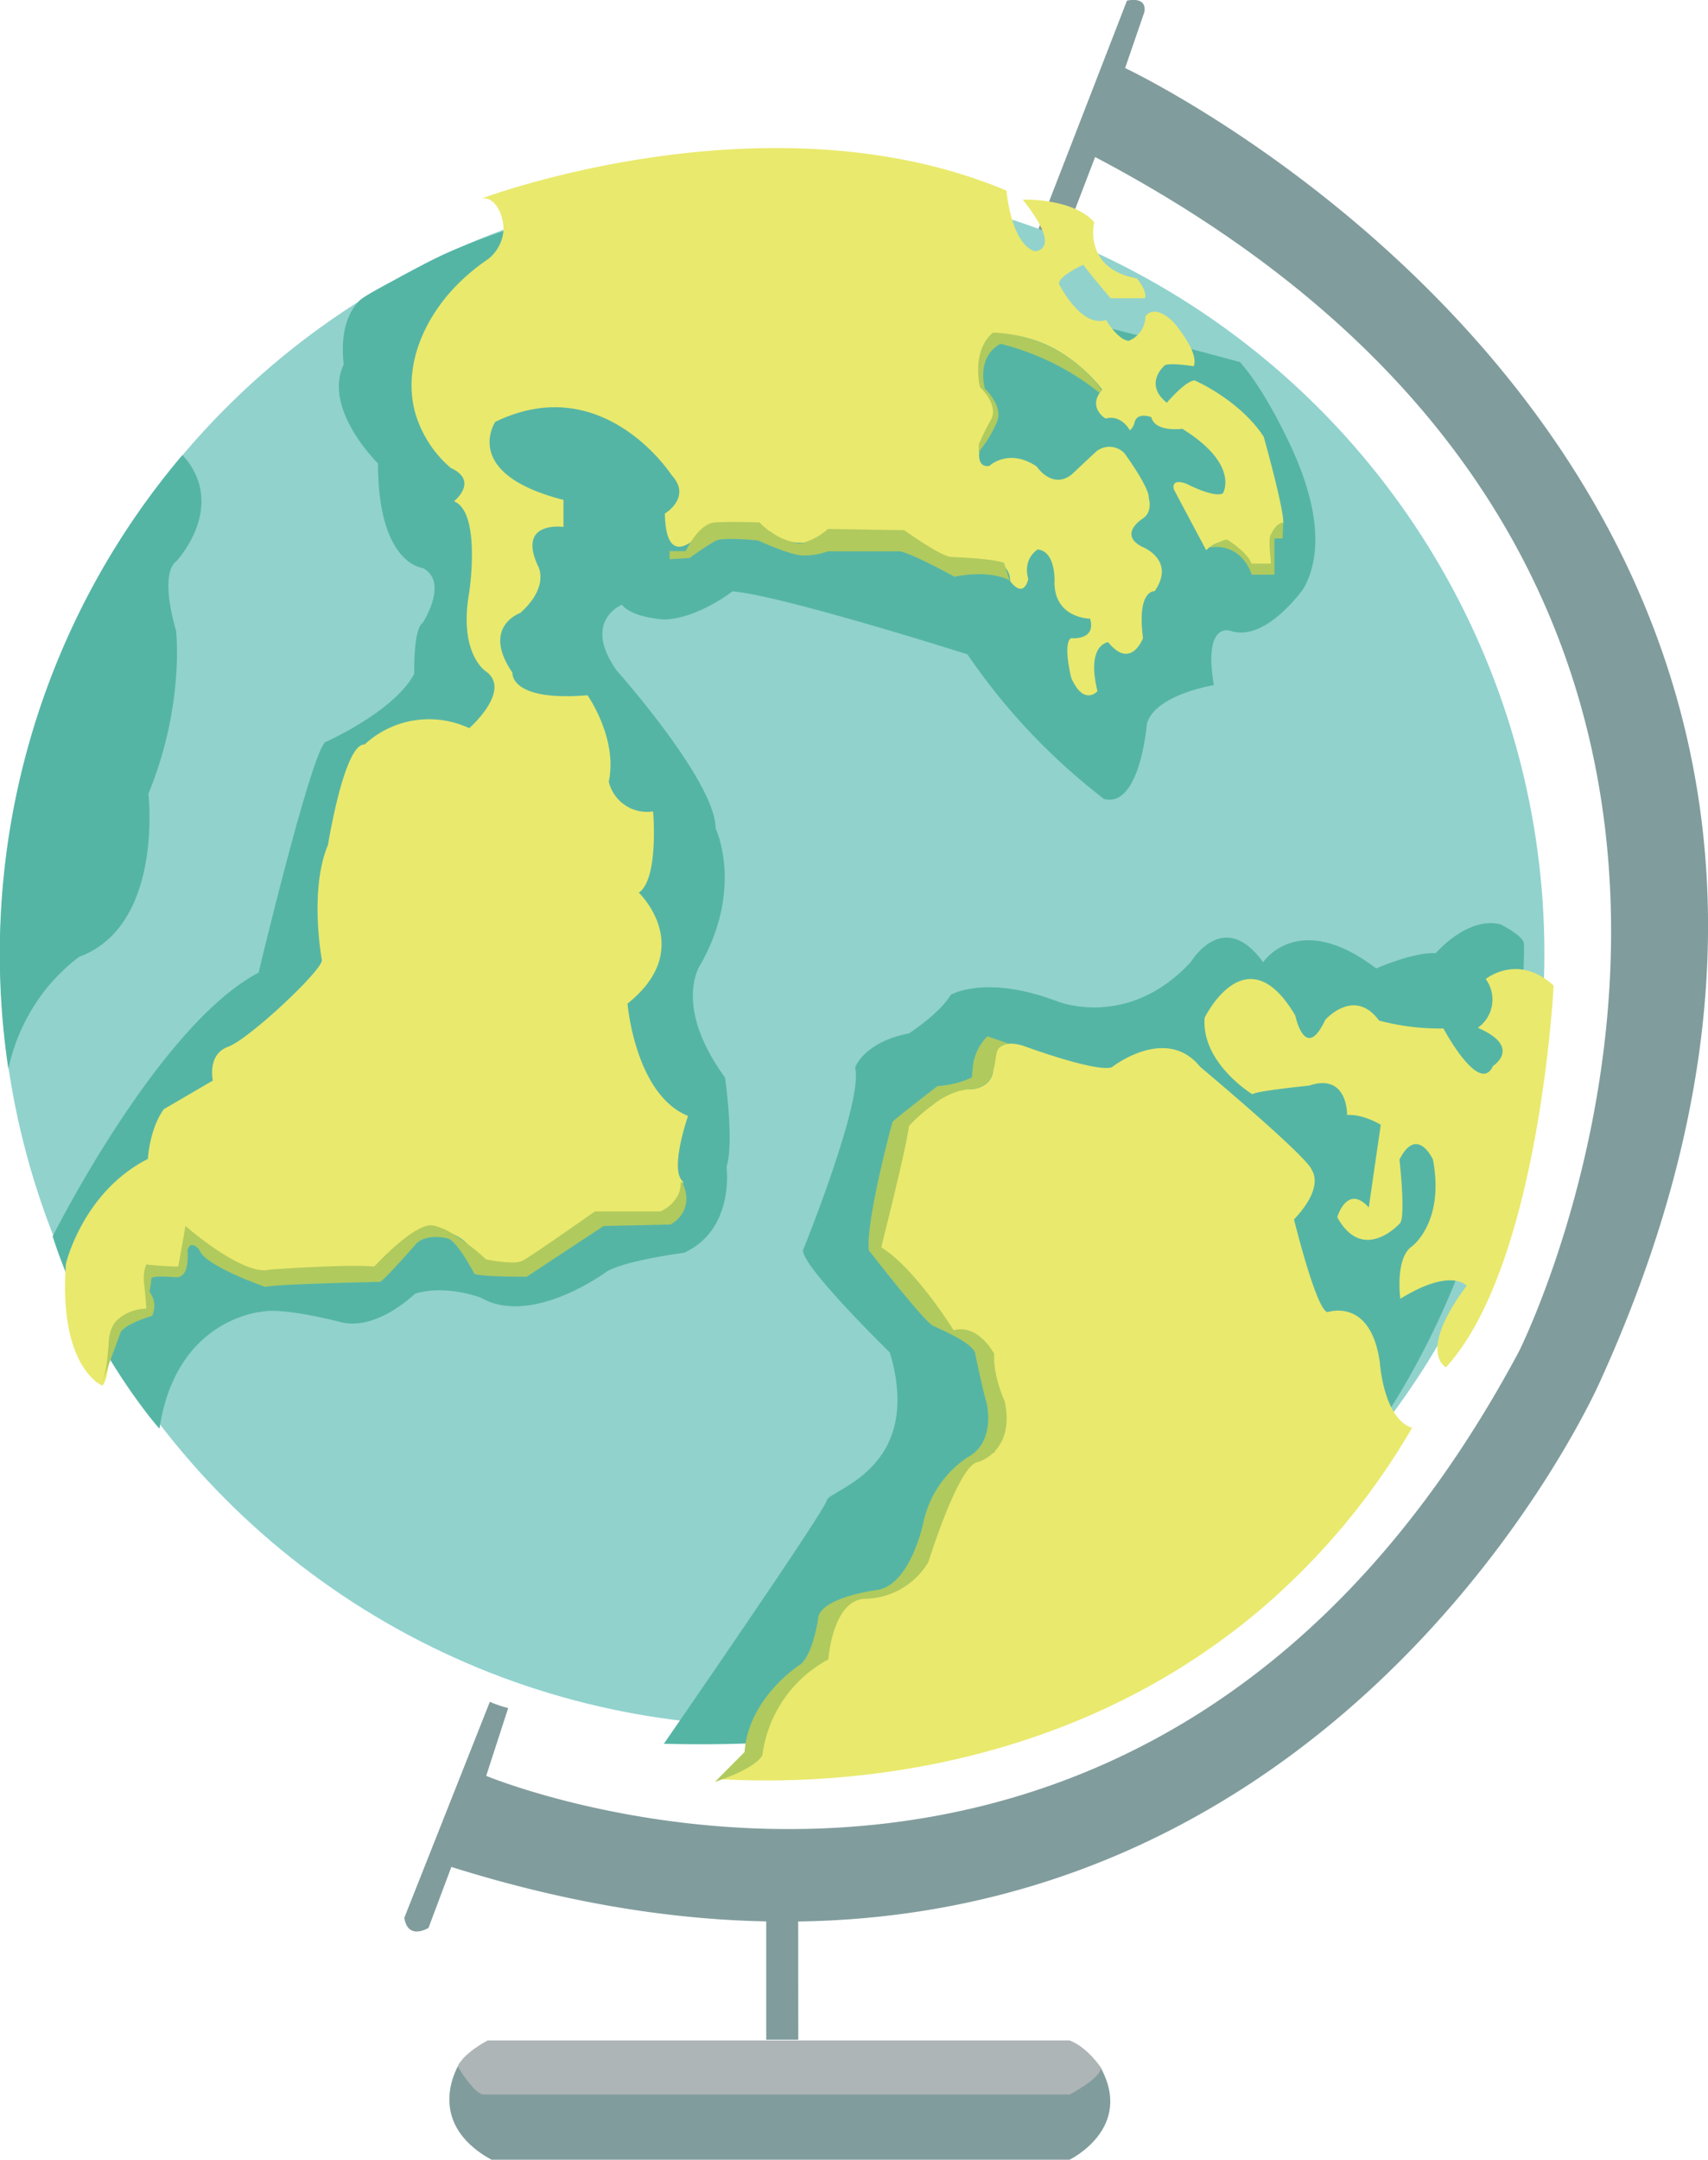 <svg id="Calque_1" data-name="Calque 1" xmlns="http://www.w3.org/2000/svg" viewBox="0 0 336.37 425.25"><defs><style>.cls-1{fill:#91d2cd;}.cls-2{fill:#55b5a5;}.cls-3{fill:#819c9d;}.cls-4{fill:#e9e96d;}.cls-5{fill:#b0ca5e;}.cls-6{fill:#8e8e8e;}.cls-7{fill:#aeb5b6;}</style></defs><title>globebedroom</title><circle class="cls-1" cx="152.08" cy="187.8" r="152.07"/><path class="cls-2" d="M355,395.85a13.63,13.63,0,0,1,3.24,5.52c2.32,7.89-3.95,14.86-4.48,15.44,0,0-3.41,1.7,0,13.65,0,0,1.71,14.68-5.46,32.09,0,0,3.07,25.95-13.66,32.1a37.35,37.35,0,0,0-6.78,6.69,38,38,0,0,0-7.13,15.36,152.28,152.28,0,0,1,18.37-98.17A150.94,150.94,0,0,1,355,395.85Z" transform="translate(-319.08 -306.24)"/><path class="cls-2" d="M329.45,549.68s20.77-41.54,40.55-51.92c0,0,10.88-45.49,13.35-45.49,0,0,13.35-5.94,17.31-13.35,0,0-.21-8.81,1.64-10,0,0,5.32-8.09,0-10.86,0,0-8.78-.7-8.78-20.57,0,0-10.93-10.67-6.75-19.49-.83-7.34,1.48-10.8,2.84-12.29.6-.65,1.18-1.12,6.33-3.9,5.37-2.9,8.05-4.35,10.91-5.65,0,0,5.47-2.47,11.43-4.43,8.64-2.84,67,4.63,145,25.8,3,3.41,6.4,8.95,9.75,16,4.3,9.06,7.43,20.21,2.79,28.57,0,0-7.43,10.68-14.4,8.36,0,0-5.4-2-3.29,10.69,0,0-11.6,1.84-13.19,7.64,0,0-1.32,16.62-8.44,14.77a123.76,123.76,0,0,1-26.9-28.48s-36.51-11.6-46.27-12.4c0,0-6.73,5.28-13.33,5.54,0,0-6.33-.26-8.44-2.9,0,0-7.91,3.17-1.05,12.92,0,0,19.51,21.89,19.51,31.12,0,0,5.54,11.61-2.9,26.64,0,0-5.8,7.91,4.75,22.42,0,0,1.83,12.62.29,17.61,0,0,1.69,12.29-8.37,16.89,0,0-12,1.54-15.43,3.84,0,0-14.59,10.75-24.57,5,0,0-6.91-2.68-13-.77,0,0-7.62,7.5-14.75,5.54,0,0-11.2-2.93-15.39-2,0,0-16.89,1.19-20.16,23C350.43,587.63,336.42,571.43,329.45,549.68Z" transform="translate(-319.08 -306.24)"/><path class="cls-2" d="M449.82,649.59s31.67-45.79,32.09-47.93,19.26-6,12.42-29.1c0,0-17.12-16.69-17.12-20.12,0,0,12-29.53,10.27-36,0,0,1.68-5,10.59-6.72,0,0,6.07-3.9,8.24-7.59,0,0,6.73-4.13,21.06,1.3,0,0,13.89,5.64,26.27-7.82,0,0,6.39-10.76,14.2.1,0,0,6.86-10.52,22.27,1.21,0,0,7.38-3.26,11.72-3,0,0,6.3-7.38,12.81-5.65,0,0,4.34,2.17,4.56,3.69S621.41,654.34,449.82,649.59Z" transform="translate(-319.08 -306.24)"/><path class="cls-3" d="M523.59,351.3l6.19-15.93,11.24-29s3.93-1,3.44,2.21l-3.8,11.06s174.12,81.73,93.48,258.73c0,0-64.24,146.41-226.17,95.47l-4.5,12s-4.08,2.55-4.76-2l16.84-42.51a24,24,0,0,0,3.61,1.23l-4.33,13.35S544.64,710,618.21,572.36c0,0,76.15-151.12-83.46-235.2l-6.16,16.08Z" transform="translate(-319.08 -306.24)"/><path class="cls-4" d="M413.9,345.34s56.43-21.3,103.39-1.57c0,0,.87,10.33,5.52,11.93,0,0,5.89.19-2.31-10.15,0,0,9.8-.37,14.08,4.45,0,0-2.32,9.09,8.38,11.05,0,0,2.14,2.49,1.6,3.92h-6.77s-4.81-5.7-5.35-6.6c0,0-4.81,2.14-4.81,3.75,0,0,4.28,8.73,9.27,7.13,0,0,2.31,3.92,4.45,4.1a5.2,5.2,0,0,0,3.3-4.81s1.59-2.69,5.51,1.1c0,0,5.18,5.92,4,8.71,0,0-5.58-.88-5.87,0,0,0-4,3.52.58,7.19,0,0,3.58-4.25,5.46-4.4,0,0,8.84,3.79,13.62,11.09,0,0,4.11,14.6,3.85,17.12a5.52,5.52,0,0,0-1.85,2.1,8.26,8.26,0,0,0-.58,3.82,19.18,19.18,0,0,0,.08,1.94,6.38,6.38,0,0,1-1.91.49,6.19,6.19,0,0,1-2.51-.27,11.22,11.22,0,0,0-1.72-2.49,11,11,0,0,0-2.81-2.18,7,7,0,0,0-1.75.42,6.43,6.43,0,0,0-2.13,1.39s-6.22-11.69-6.34-11.93-.61-2.32,2.56-1.1c0,0,5.38,2.81,7.08,1.83,0,0,3.42-5.62-8-12.7,0,0-5.35.75-6.11-2.29,0,0-2.58-1.05-3.24.85,0,0-.29,1.34-1,1.72,0,0-1.62-3.15-4.76-2.29,0,0-3.71-2.19-.67-5.71,0,0-7.8-10.85-20.08-10.85a8.08,8.08,0,0,0-3.67,4.24,8.26,8.26,0,0,0,.47,6.53,6.05,6.05,0,0,1,2,3.19c.76,3.4-2.07,6-2.19,6.12s-2.29,6.29,1.24,5.81c0,0,3.8-3.62,9.33.1,0,0,3,4.57,6.85,1.62l4.67-4.38a4.09,4.09,0,0,1,5.8.19s5,6.85,4.76,8.85c0,0,.86,2.67-1.23,4,0,0-4.86,3.05-.1,5.52,0,0,6.76,2.57,2.48,8.76,0,0-3.53-.38-2.29,9.23,0,0-2.35,6.37-6.86.81,0,0-4.37.37-2.11,9.64,0,0-2.65,3.07-5.17-2.63,0,0-1.72-6.88,0-7.81,0,0,5,.53,3.71-3.84,0,0-6.89,0-7-7,0,0,.4-6.22-3.31-6.62,0,0-3,1.72-1.85,5.83,0,0-.8,4-3.58.4,0,0,.27-3.71-4.24-4.11,0,0-10.85,1.06-14.43-4l-17.61-1a8.93,8.93,0,0,1-10.74-.5s-7.55-3.53-13.76,0c0,0-7,8.39-7.21-3.69,0,0,5.37-3.19,1.34-7.55,0,0-13.42-20.84-34.73-10.51,0,0-6.92,10.18,13.42,15.37V410s-9.23-1.34-5,7.72c0,0,2.35,4-3.53,9.23,0,0-7.72,2.69-1.51,11.75,0,0-.67,5.7,14.77,4.44,0,0,6,8.48,4.19,17a7.75,7.75,0,0,0,8.73,5.87s1.17,13.27-2.81,16c0,0,11.43,10.92-2.23,21.85,0,0,1.49,17.89,11.92,22.11,0,0-3.73,10.68-1,12.91,0,0,0,7-6.46,6l-10.18.1-13.66,10.09c-.37.19-4.42,2.31-8.41.21a8.8,8.8,0,0,1-3.83-4.19,8.38,8.38,0,0,0-6.75-2.44,7.36,7.36,0,0,0-3.41,1.48,40.85,40.85,0,0,0-4.62,2.79,42.36,42.36,0,0,0-4,3.21l-21.39,1a29.53,29.53,0,0,1-14.29-8.38c-.12.23-.23.47-.34.72a12.11,12.11,0,0,0-.9,5.65,5.52,5.52,0,0,1-2.13,1.12,6.27,6.27,0,0,1-5-1,9.61,9.61,0,0,0-.24,1.25c-.24,2,.18,3,.26,5.45,0,.43,0,1.11,0,2a9.24,9.24,0,0,0-3.35.73,5.91,5.91,0,0,0-4,4.59s-.17,8.65-1.66,9.81c0,0-8.65-3.49-7.16-24,0,0,3.33-14.14,16.14-20.63,0,0,.33-6,3.16-9.81L361,519s-1.16-5.15,3-6.65,19-15.47,18.46-17.13c0,0-2.54-13.77,1.21-22.6,0,0,3.21-20.06,7.22-19.79a18.66,18.66,0,0,1,20.6-3.21s8.56-7.49,3.21-11.24c0,0-5.35-3.47-3.21-15.51,0,0,2.4-15.78-3-17.92,0,0,5-4-.65-6.58a22.62,22.62,0,0,1-7.09-11.2c-2.6-10.26,3.11-22.26,14.47-29.92a8,8,0,0,0,3-5.44c.18-2.74-1.29-6.12-3.37-6.48A2.36,2.36,0,0,0,413.9,345.34Z" transform="translate(-319.08 -306.24)"/><path class="cls-4" d="M461.34,656.59a18.78,18.78,0,0,0,6.3-5.53,22.27,22.27,0,0,0,2.84-6.17c1.17-3.16,3.83-7.31,10.41-11.37a33.44,33.44,0,0,0,2.1-6.17,10.36,10.36,0,0,1,1.14-3.43,8.08,8.08,0,0,1,3.39-3,16.48,16.48,0,0,0,9.67-3A17.17,17.17,0,0,0,504,606.09a60.71,60.71,0,0,0,2.92-5.7c1.38-3.11,1.67-4.51,3.08-5.89a8.79,8.79,0,0,1,4.89-2.26,37,37,0,0,0,1.24-4.66,18.31,18.31,0,0,0,.43-3.27,15.62,15.62,0,0,0-.21-2.89,17.73,17.73,0,0,1-1.68-4.09,25.93,25.93,0,0,1-.54-3.16c-.33-1.66-1.85-3.85-7.28-6q-7.12-8.17-14.26-16.33A120,120,0,0,0,495,537.45c.56-5.32.42-7.62,2-10.28,2.43-4.18,7.11-6,10.6-6.86,2.65.91,5.2.23,6.4-1.4a3.83,3.83,0,0,0,.65-2.53s-.69-6.71,6.57-4c0,0,13.81,5.06,16.82,4,0,0,10.66-8.42,17.41-.07,0,0,21.68,18.15,22,20.39,0,0,2.57,3.22-3.53,9.64,0,0,4.43,18.09,6.63,18.26,0,0,8.53-3,10.28,10,0,0,.73,11,6.34,12.78a137.83,137.83,0,0,1-29.83,35.75C526.2,658,476.65,657.38,461.34,656.59Z" transform="translate(-319.08 -306.24)"/><path class="cls-4" d="M625.05,500.3s-2.78,55-21.2,75.16c0,0-5.78-2.83,4.07-16.06,0,0-3-3.64-13.06,2.57,0,0-1.09-7.92,2.24-10.28,0,0,6.54-4.71,4.18-17.13,0,0-3.12-6.85-6.59,0,0,0,1.33,11.78,0,12.64,0,0-7.19,7.92-12.25-1.29,0,0,1.92-6.64,6.21-1.92,0,0,1.07-7.5,2.36-16.28,0,0-3.43-2.14-6.64-1.92,0,0,.21-8.36-7.5-5.79,0,0-10.7,1.07-11.13,1.72,0,0-10.13-6.17-9.42-15.09,0,0,8.2-16.85,17.85-.43,0,0,1.93,9.35,5.9.85,0,0,5.71-6.52,10.6.14a46.44,46.44,0,0,0,12.68,1.56s7.08,13.32,9.77,7.37c0,0,5.81-3.69-3-7.51a6.8,6.8,0,0,0,1.55-9.6S618,493.84,625.05,500.3Z" transform="translate(-319.08 -306.24)"/><path class="cls-5" d="M339,579a20,20,0,0,0,1.22-5.27c.08-.9.18-1.8.25-2.71a9.8,9.8,0,0,1,.43-2.79,6.06,6.06,0,0,1,1-1.82,8.52,8.52,0,0,1,3-1.93,8.29,8.29,0,0,1,3-.54c-.14-2-.28-3.51-.42-4.79a8.27,8.27,0,0,1,0-2.45,8.12,8.12,0,0,1,.4-1.48c.75.08,1.51.15,2.29.21,1.38.11,2.72.18,4,.21,0,0,.86-4.57,1.43-8,0,0,11.44,10,16.59,8.58,0,0,16.3-1.15,20.59-.58,0,0,8.58-9.43,12-8a12.08,12.08,0,0,1,3.73,1.72,42.34,42.34,0,0,1,6.28,4.85s5.43,1.15,7.15.29,14.3-9.72,14.3-9.72h12.87a7,7,0,0,0,3.72-3.72c.39-1.16.23-2.11.43-2.13s1.61,2.63.66,5.26a6,6,0,0,1-2.81,3.16l-13.15.29-15.16,10s-9.15,0-10.3-.58c0,0-3.62-7-5.46-7,0,0-4.46-1.18-6.43,1.58,0,0-6,6.82-6.69,7,0,0-20.73.43-22.57,1,0,0-12.07-4.17-13-7.3,0,0-1.7-2.23-2.36.13,0,0,.66,5.52-2.36,5.25,0,0-4.73-.39-4.73.27a23.65,23.65,0,0,1-.39,2.62,4.5,4.5,0,0,1,.53,4.72s-5,1.45-6.17,3.15Z" transform="translate(-319.08 -306.24)"/><path class="cls-5" d="M459.88,657.09s7.52-2.33,9.33-5.18a25.06,25.06,0,0,1,13-18.93s.78-11.41,7-11.93a14.82,14.82,0,0,0,12.71-7.25s6-19.45,9.85-19.71c0,0,7.26-2.07,5.18-11.92,0,0-2.33-4.93-2.07-9.34,0,0-3.11-6-8-4.66,0,0-7.52-12.19-14.26-16.33,0,0,5.19-20.49,5.45-23.86a31.49,31.49,0,0,1,4.66-4.14,15.32,15.32,0,0,1,5-2.71,13.3,13.3,0,0,1,3.25-.49,4.62,4.62,0,0,0,3-1.73,4.41,4.41,0,0,0,.53-1.26c.93-3,.51-4.33,1.47-5.23a2.68,2.68,0,0,1,1.82-.65l-4.26-1.49a10,10,0,0,0-2.88,6.11l-.18,2a18.43,18.43,0,0,1-6.75,1.69s-8.64,6.64-8.85,7.06-5.35,19.82-4.69,25.29c0,0,10.83,14,12.64,14.86s8.35,3.6,8.35,5.72c0,0,1.41,6.78,2.18,9.39,0,0,2,7.72-3.75,10.8a20.52,20.52,0,0,0-8.62,12.56s-2.55,12.87-9.47,13.6c0,0-10.61,1.4-11.29,5.36,0,0-.88,6.83-3.41,9.17,0,0-10.33,6.43-11.11,17.33Z" transform="translate(-319.08 -306.24)"/><path class="cls-5" d="M450.94,414.76h3.19s2.47-5.43,5.75-5.65,8.77,0,8.77,0a14.16,14.16,0,0,0,7.94,4.18,12.64,12.64,0,0,0,5.55-2.9l15,.24s6.84,4.91,9.12,5.27c0,0,8.39.28,10.56,1.18l1.08,3.44s-3.43-2.17-10.84-.72c0,0-9.76-5.37-11.2-5H482.11a13.24,13.24,0,0,1-5.22.8c-2.63-.23-8.49-2.93-8.49-2.93s-7-.75-8.41.07a59.64,59.64,0,0,0-5.11,3.38l-3.94.23Z" transform="translate(-319.08 -306.24)"/><path class="cls-5" d="M511.86,393.69c.22-.5.44-1,.68-1.51.53-1.13,1.08-2.2,1.64-3.2,0,0,1.92-2.49-2.11-6.52,0,0-1.77-7.09,2.57-10.73a27.65,27.65,0,0,1,9.49,2A28.34,28.34,0,0,1,536.05,383l-.45.58a50.62,50.62,0,0,0-19.48-9.64,6.15,6.15,0,0,0-1.81,1.43c-2.43,2.82-1.41,6.86-1.26,7.43,0,0,3.7,3.39,2.37,6.52-.28.66-.61,1.35-1,2.06a24.69,24.69,0,0,1-2.59,3.85Z" transform="translate(-319.08 -306.24)"/><path class="cls-5" d="M557,414.12s3.31-1.84,3.75-1.62,4.19,2.72,4.78,4.71h3.9s-.73-5.15,0-5.81c0,0,.81-2.06,2.36-2.29l-.12,3.15-.6,0h-1l0,5,0,2.13h-4.48c-.12-.4-1.29-4-4.77-5.11A7,7,0,0,0,557,414.12Z" transform="translate(-319.08 -306.24)"/><path class="cls-3" d="M409.66,712.37s-7.59,11.51,6.2,19.12H529.72s12.94-6.23,5.94-18.46Z" transform="translate(-319.08 -306.24)"/><path class="cls-6" d="M470,679.92" transform="translate(-319.08 -306.24)"/><path class="cls-6" d="M470,708" transform="translate(-319.08 -306.24)"/><path class="cls-7" d="M415.13,708s-4.93,2.55-5.88,5.17c0,0,3.25,5.49,5.1,5.49H529.72s6.41-3.35,6.14-5.33c0,0-2.53-3.93-6.14-5.33H470" transform="translate(-319.08 -306.24)"/><polygon class="cls-3" points="150.9 401.62 157.21 401.62 157.19 373.68 150.9 373.68 150.9 401.62"/></svg>